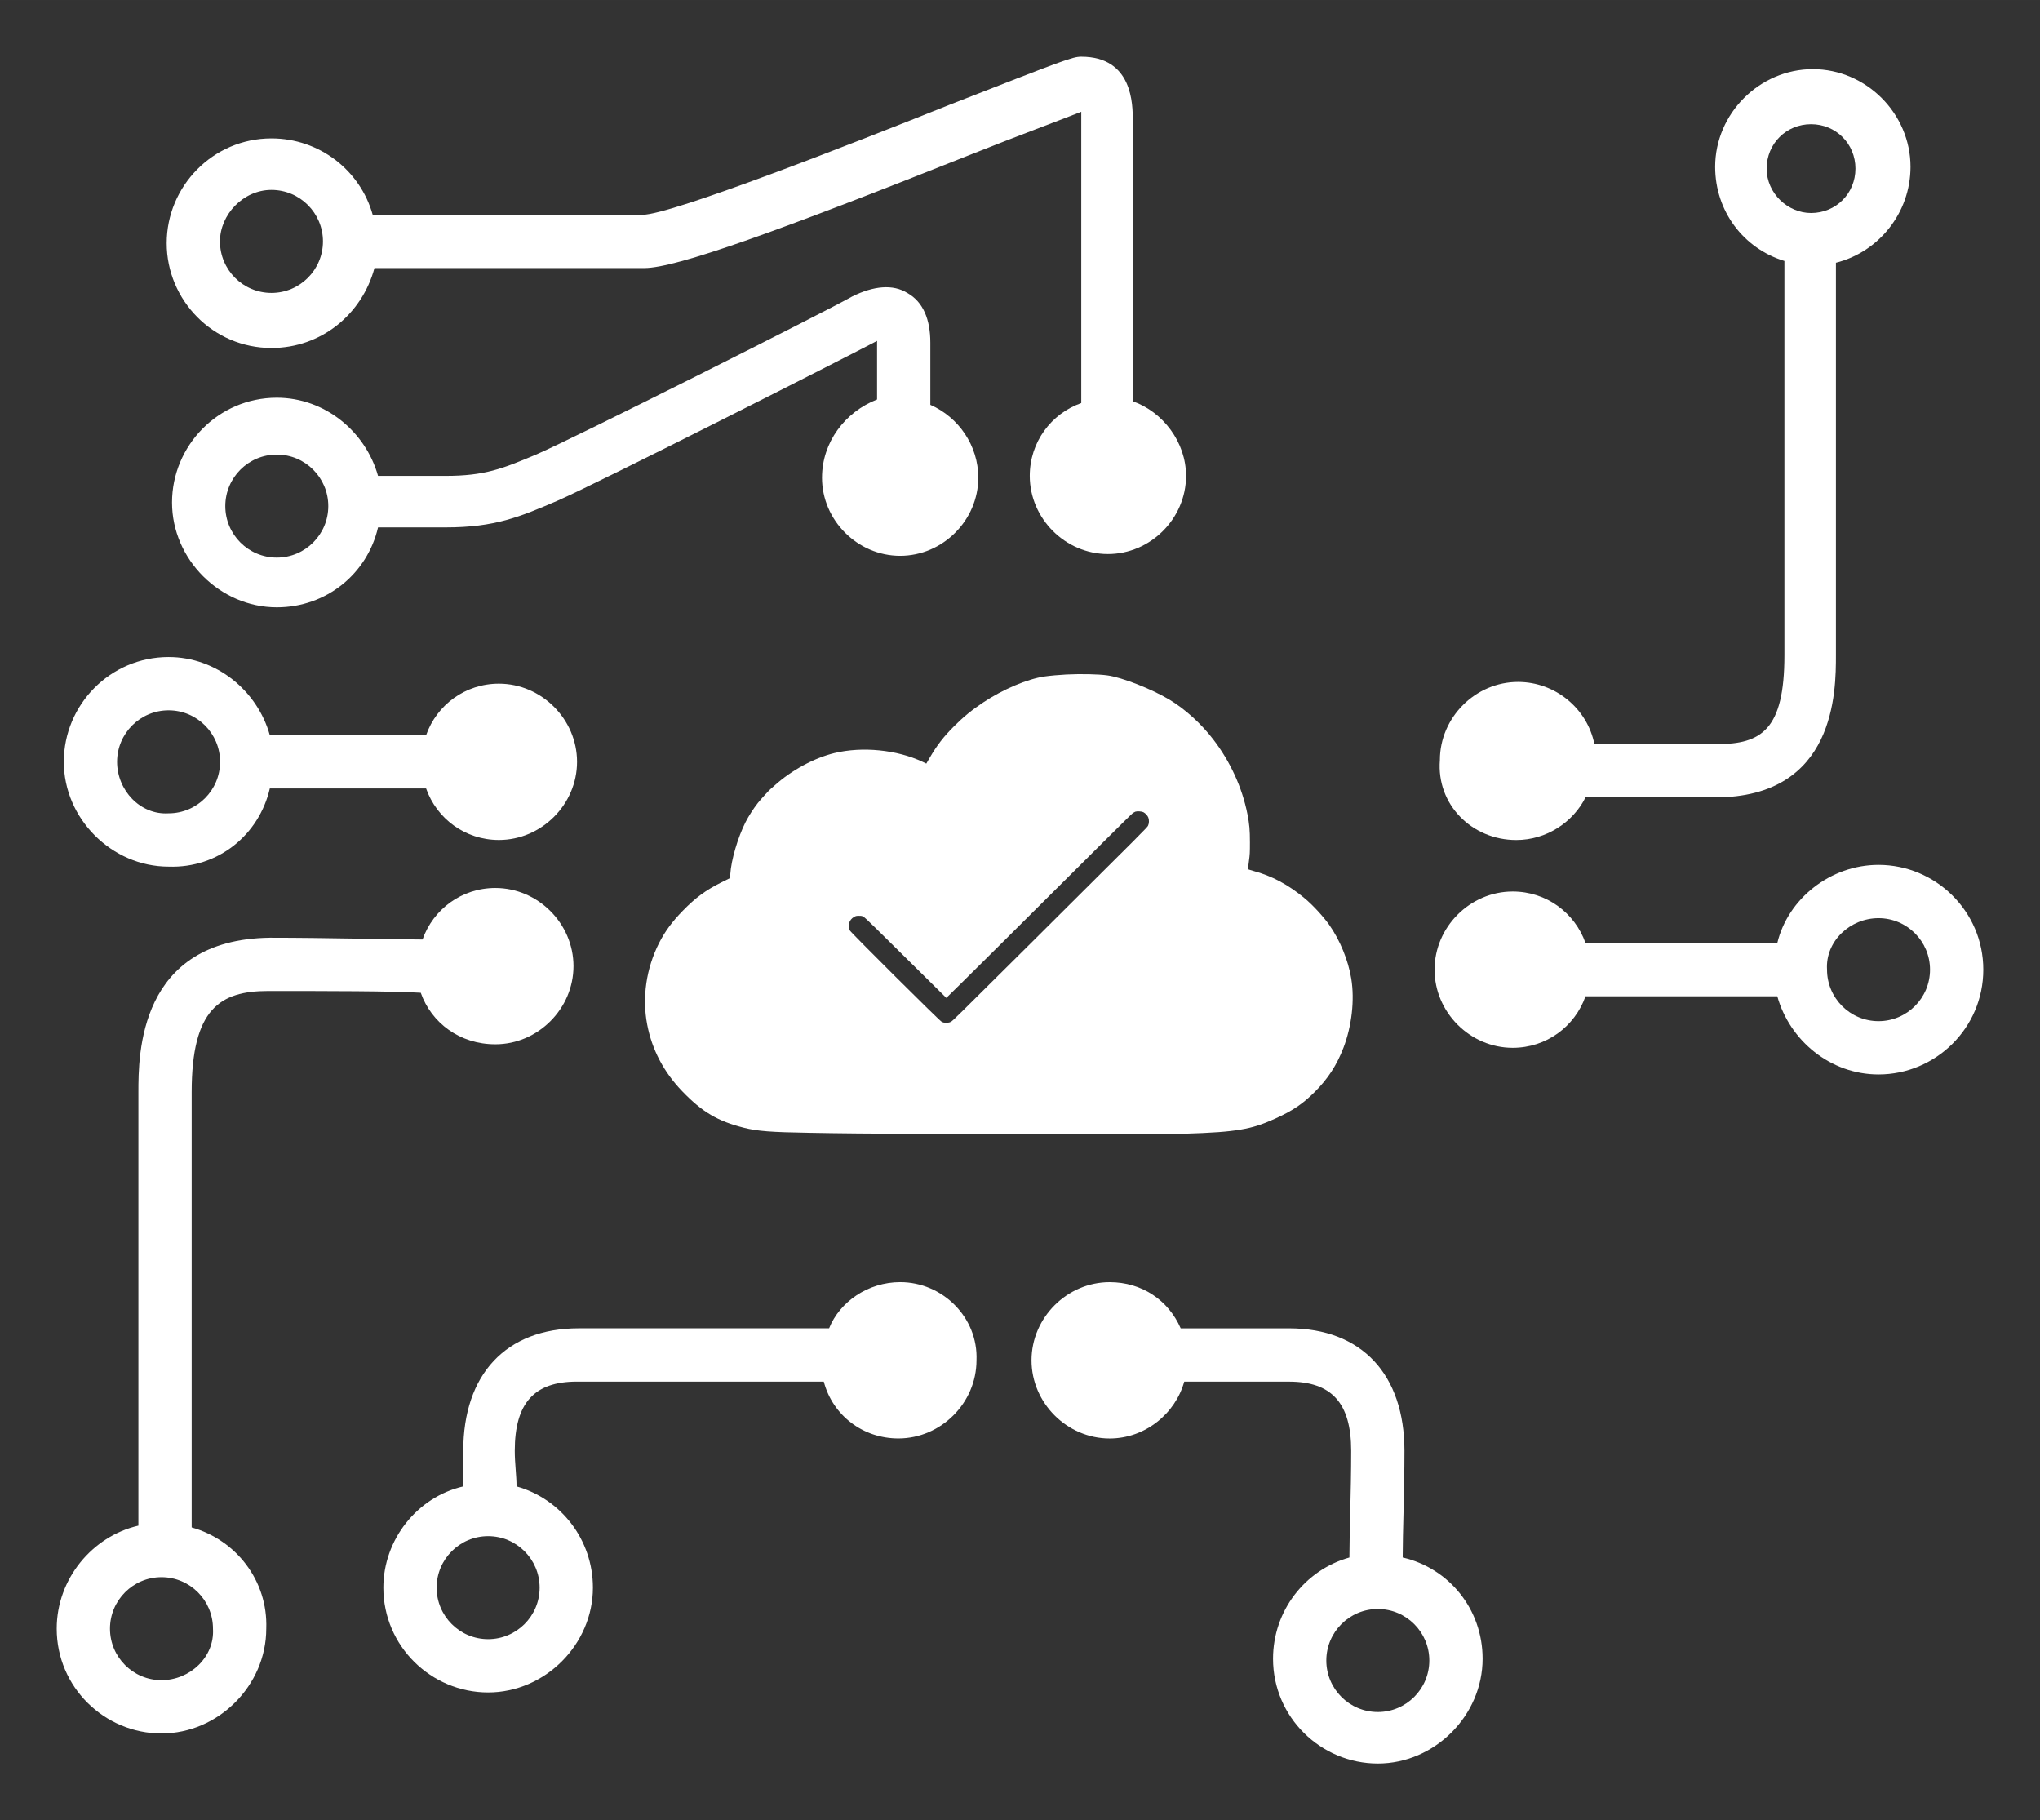 <svg xmlns:rdf="http://www.w3.org/1999/02/22-rdf-syntax-ns#" xmlns="http://www.w3.org/2000/svg" height="320.96" width="359.78" version="1.1" xmlns:cc="http://creativecommons.org/ns#" xmlns:dc="http://purl.org/dc/elements/1.1/" viewBox="0 0 359.779 320.957">
  <rect x="0" y="0" width="359.779" height="320.957" fill="#333333" stroke="none"/>
  <g fill="#fff" stroke-width="3">
   <path d="m144.97 84.225c0 7.517 6.264 13.781 13.781 13.781 7.517 0 13.781-6.264 13.781-13.781 0-5.638-3.445-10.649-8.456-12.841v-10.962c0-4.072-1.253-7.204-4.072-8.77-2.506-1.566-5.951-1.253-9.709 0.626-4.385 2.506-49.172 25.056-55.75 27.875-5.951 2.506-9.083 3.758-15.973 3.758h-11.902c-2.192-7.83-9.396-13.781-17.852-13.781-10.336 0-18.479 8.456-18.479 18.479 0 10.022 8.456 18.479 18.479 18.479 8.77 0 15.973-5.951 17.852-14.094h11.902c8.77 0 13.154-1.879 19.732-4.698 7.204-3.132 51.052-25.369 56.376-28.188v9.709 0.626c-5.638 2.192-9.709 7.517-9.709 13.781zm-96.154 14.094c-5.011 0-9.083-4.072-9.083-9.083s4.072-9.083 9.083-9.083 9.083 4.072 9.083 9.083-4.072 9.083-9.083 9.083z"/>
   <path d="m47.584 139.03h27.562c1.879 5.324 6.89 9.083 12.841 9.083 7.517 0 13.781-6.264 13.781-13.781 0-7.517-6.264-13.781-13.781-13.781-5.951 0-10.962 3.758-12.841 9.083h-27.562c-2.192-7.83-9.396-13.781-17.852-13.781-10.336 0-18.479 8.456-18.479 18.479 0 10.022 8.456 18.479 18.479 18.479 8.77 0.313 15.973-5.638 17.852-13.781zm-26.935-4.698c0-5.011 4.072-9.083 9.083-9.083s9.083 4.072 9.083 9.083-4.072 9.083-9.083 9.083c-5.011 0.313-9.083-4.072-9.083-9.083z"/>
   <path d="m33.803 269.33v-76.734c0-14.72 5.011-17.852 13.468-17.852 10.336 0 21.924 0 26.935 0.313 1.879 5.324 6.89 9.083 13.154 9.083 7.517 0 13.781-6.264 13.781-13.781 0-7.517-6.264-13.781-13.781-13.781-5.951 0-10.962 3.758-12.841 9.083-5.324 0-16.913-0.313-26.935-0.313-23.177 0.313-23.177 20.671-23.177 27.248v76.421c-8.143 1.879-14.407 9.396-14.407 18.166 0 10.336 8.456 18.479 18.479 18.479 10.022 0 18.479-8.456 18.479-18.479 0.313-8.456-5.324-15.66-13.154-17.852zm-5.324 26.935c-5.011 0-9.083-4.072-9.083-9.083s4.072-9.083 9.083-9.083 9.083 4.072 9.083 9.083c0.313 5.011-4.072 9.083-9.083 9.083z"/>
   <path d="m267.41 148.12c5.324 0 10.022-3.132 12.215-7.517h22.864c21.298 0 21.298-18.792 21.298-25.056v-69.217c7.517-1.879 13.154-8.77 13.154-16.913 0-9.396-7.83-17.226-17.226-17.226s-17.226 7.83-17.226 17.226c0 7.83 5.011 14.407 12.215 16.6v69.53c0 13.154-4.072 15.66-11.902 15.66h-21.611c-1.253-6.264-6.89-10.962-13.468-10.962-7.517 0-13.781 6.264-13.781 13.781-0.626 7.83 5.638 14.094 13.468 14.094zm44.16-118.39c0-4.385 3.445-7.83 7.83-7.83s7.83 3.445 7.83 7.83-3.445 7.83-7.83 7.83c-4.072 0-7.83-3.445-7.83-7.83z"/>
   <path d="m349.78 170.98c0-10.336-8.456-18.479-18.479-18.479-8.456 0-15.973 5.951-17.852 13.781h-33.826c-1.879-5.324-6.89-9.083-12.841-9.083-7.517 0-13.781 6.264-13.781 13.781 0 7.517 6.264 13.781 13.781 13.781 5.951 0 10.962-3.758 12.841-9.083h33.826c2.192 7.83 9.396 13.781 17.852 13.781 10.022 0 18.479-8.143 18.479-18.479zm-18.479-9.083c5.011 0 9.083 4.072 9.083 9.083s-4.072 9.083-9.083 9.083-9.083-4.072-9.083-9.083c-0.313-5.011 4.072-9.083 9.083-9.083z"/>
   <path d="m47.876 61.361c8.77 0 15.973-5.951 18.166-14.094h47.606c5.638 0 23.803-6.577 57.629-20.045 7.83-3.132 16.286-6.264 19.418-7.517v1.566 49.799c-5.324 1.879-9.083 6.89-9.083 12.841 0 7.517 6.264 13.781 13.781 13.781 7.517 0 13.781-6.264 13.781-13.781 0-5.951-4.072-11.275-9.396-13.154v-49.486c0-2.819 0-11.275-9.083-11.275-1.566 0-3.132 0.626-23.177 8.456-17.226 6.89-49.172 19.418-54.184 19.418h-47.606c-2.192-7.83-9.396-13.468-17.852-13.468-10.336 0-18.479 8.456-18.479 18.479 0 10.022 8.143 18.479 18.479 18.479zm0-27.875c5.011 0 9.083 4.072 9.083 9.083s-4.072 9.083-9.083 9.083-9.083-4.072-9.083-9.083c0-4.698 4.072-9.083 9.083-9.083z"/>
   <path d="m158.75 226.08c-5.638 0-10.649 3.445-12.528 8.143h-44.161c-12.841 0-20.358 8.143-20.358 21.611v6.264c-8.143 1.879-14.094 9.396-14.094 17.852 0 10.336 8.456 18.479 18.479 18.479 10.022 0 18.479-8.456 18.479-18.479 0-8.456-5.638-15.66-13.468-17.852 0-1.879-0.313-4.072-0.313-6.264 0-8.456 3.445-12.215 10.962-12.215h43.535c1.566 5.951 6.89 10.022 13.154 10.022 7.517 0 13.781-6.264 13.781-13.781 0.313-7.517-5.951-13.781-13.468-13.781zm-63.58 53.87c0 5.011-4.072 9.083-9.083 9.083s-9.083-4.072-9.083-9.083 4.072-9.083 9.083-9.083 9.083 4.072 9.083 9.083z"/>
   <path d="m247.38 274.63c0-4.385 0.313-11.588 0.313-18.792 0-13.468-7.517-21.611-20.358-21.611h-19.105c-2.192-5.011-6.89-8.143-12.528-8.143-7.517 0-13.781 6.264-13.781 13.781 0 7.517 6.264 13.781 13.781 13.781 6.264 0 11.588-4.385 13.154-10.022h18.479c7.517 0 10.962 3.758 10.962 12.215 0 7.204-0.313 14.407-0.313 18.792-7.83 2.192-13.468 9.396-13.468 17.852 0 10.336 8.456 18.479 18.479 18.479 10.022 0 18.479-8.456 18.479-18.479 0-8.77-5.951-15.973-14.094-17.852zm-4.385 27.248c-5.011 0-9.083-4.072-9.083-9.083s4.072-9.083 9.083-9.083 9.083 4.072 9.083 9.083-4.072 9.083-9.083 9.083z"/>
   <path d="m238.31 172.56c-0.522-3.211-1.994-6.805-3.887-9.488-1.051-1.479-2.898-3.486-4.293-4.646-2.893-2.421-5.837-3.989-9.124-4.868-0.751-0.203-0.911-0.268-0.911-0.363 0-0.064 0.076-0.681 0.172-1.377 0.16-1.153 0.173-1.428 0.173-3.295 0-2.199-0.09-3.186-0.446-5.002-0.924-4.657-3.014-9.226-6.01-13.126-2.142-2.791-4.976-5.366-7.736-7.022-3.153-1.892-8.359-3.93-10.941-4.282-1.611-0.223-4.601-0.286-7.232-0.159-1.262 0.064-2.906 0.21-3.855 0.349-3.014 0.434-7.334 2.262-10.8 4.568-2 1.325-3.478 2.53-5.135 4.186-1.873 1.867-3.027 3.357-4.34 5.614l-0.58 0.994-0.669-0.318c-4.505-2.122-10.615-2.728-15.528-1.541-3.561 0.859-7.551 3.013-10.507 5.676-0.344 0.313-0.683 0.605-0.753 0.657-0.217 0.16-1.715 1.796-2.243 2.46-0.74 0.93-1.657 2.358-2.185 3.402-1.358 2.688-2.53 6.684-2.682 9.144l-0.045 0.706-1.599 0.798c-2.682 1.338-4.498 2.67-6.716 4.945-1.9 1.943-3.16 3.657-4.212 5.728-2.255 4.453-3.007 9.578-2.089 14.356 0.847 4.43 2.931 8.399 6.187 11.77 3.536 3.67 6.238 5.263 10.876 6.435 2.41 0.604 4.754 0.784 11.604 0.892 1.243 0.019 2.983 0.044 3.855 0.064 7.933 0.16 57.684 0.248 61.903 0.109 5.429-0.172 7.939-0.357 10.246-0.746 2.148-0.363 3.677-0.847 6.003-1.892 3.186-1.44 4.957-2.631 7.137-4.824 2.274-2.287 3.817-4.663 4.989-7.716 1.468-3.839 1.99-8.407 1.372-12.187zm-35.831-26.984c-0.167 0.352-0.437 0.615-20.367 20.43-14.056 13.973-14.063 13.979-14.416 14.166-0.243 0.134-0.384 0.16-0.814 0.16-0.454 0-0.55-0.02-0.846-0.192-0.482-0.282-15.942-15.665-16.153-16.07-0.442-0.871-0.122-1.903 0.744-2.391 0.315-0.181 0.411-0.198 0.866-0.198 0.454 0 0.55 0.019 0.846 0.191 0.231 0.135 2.487 2.334 7.433 7.247 3.905 3.879 7.111 7.047 7.124 7.042 0.089-0.037 16.152-15.981 28.426-28.215 2.348-2.34 4.367-4.322 4.489-4.398 0.122-0.082 0.315-0.185 0.417-0.225 0.295-0.109 1.11-0.065 1.41 0.082 0.366 0.181 0.77 0.623 0.892 0.975 0.152 0.447 0.132 1.011-0.052 1.397z"/>
 </g>
</svg>
